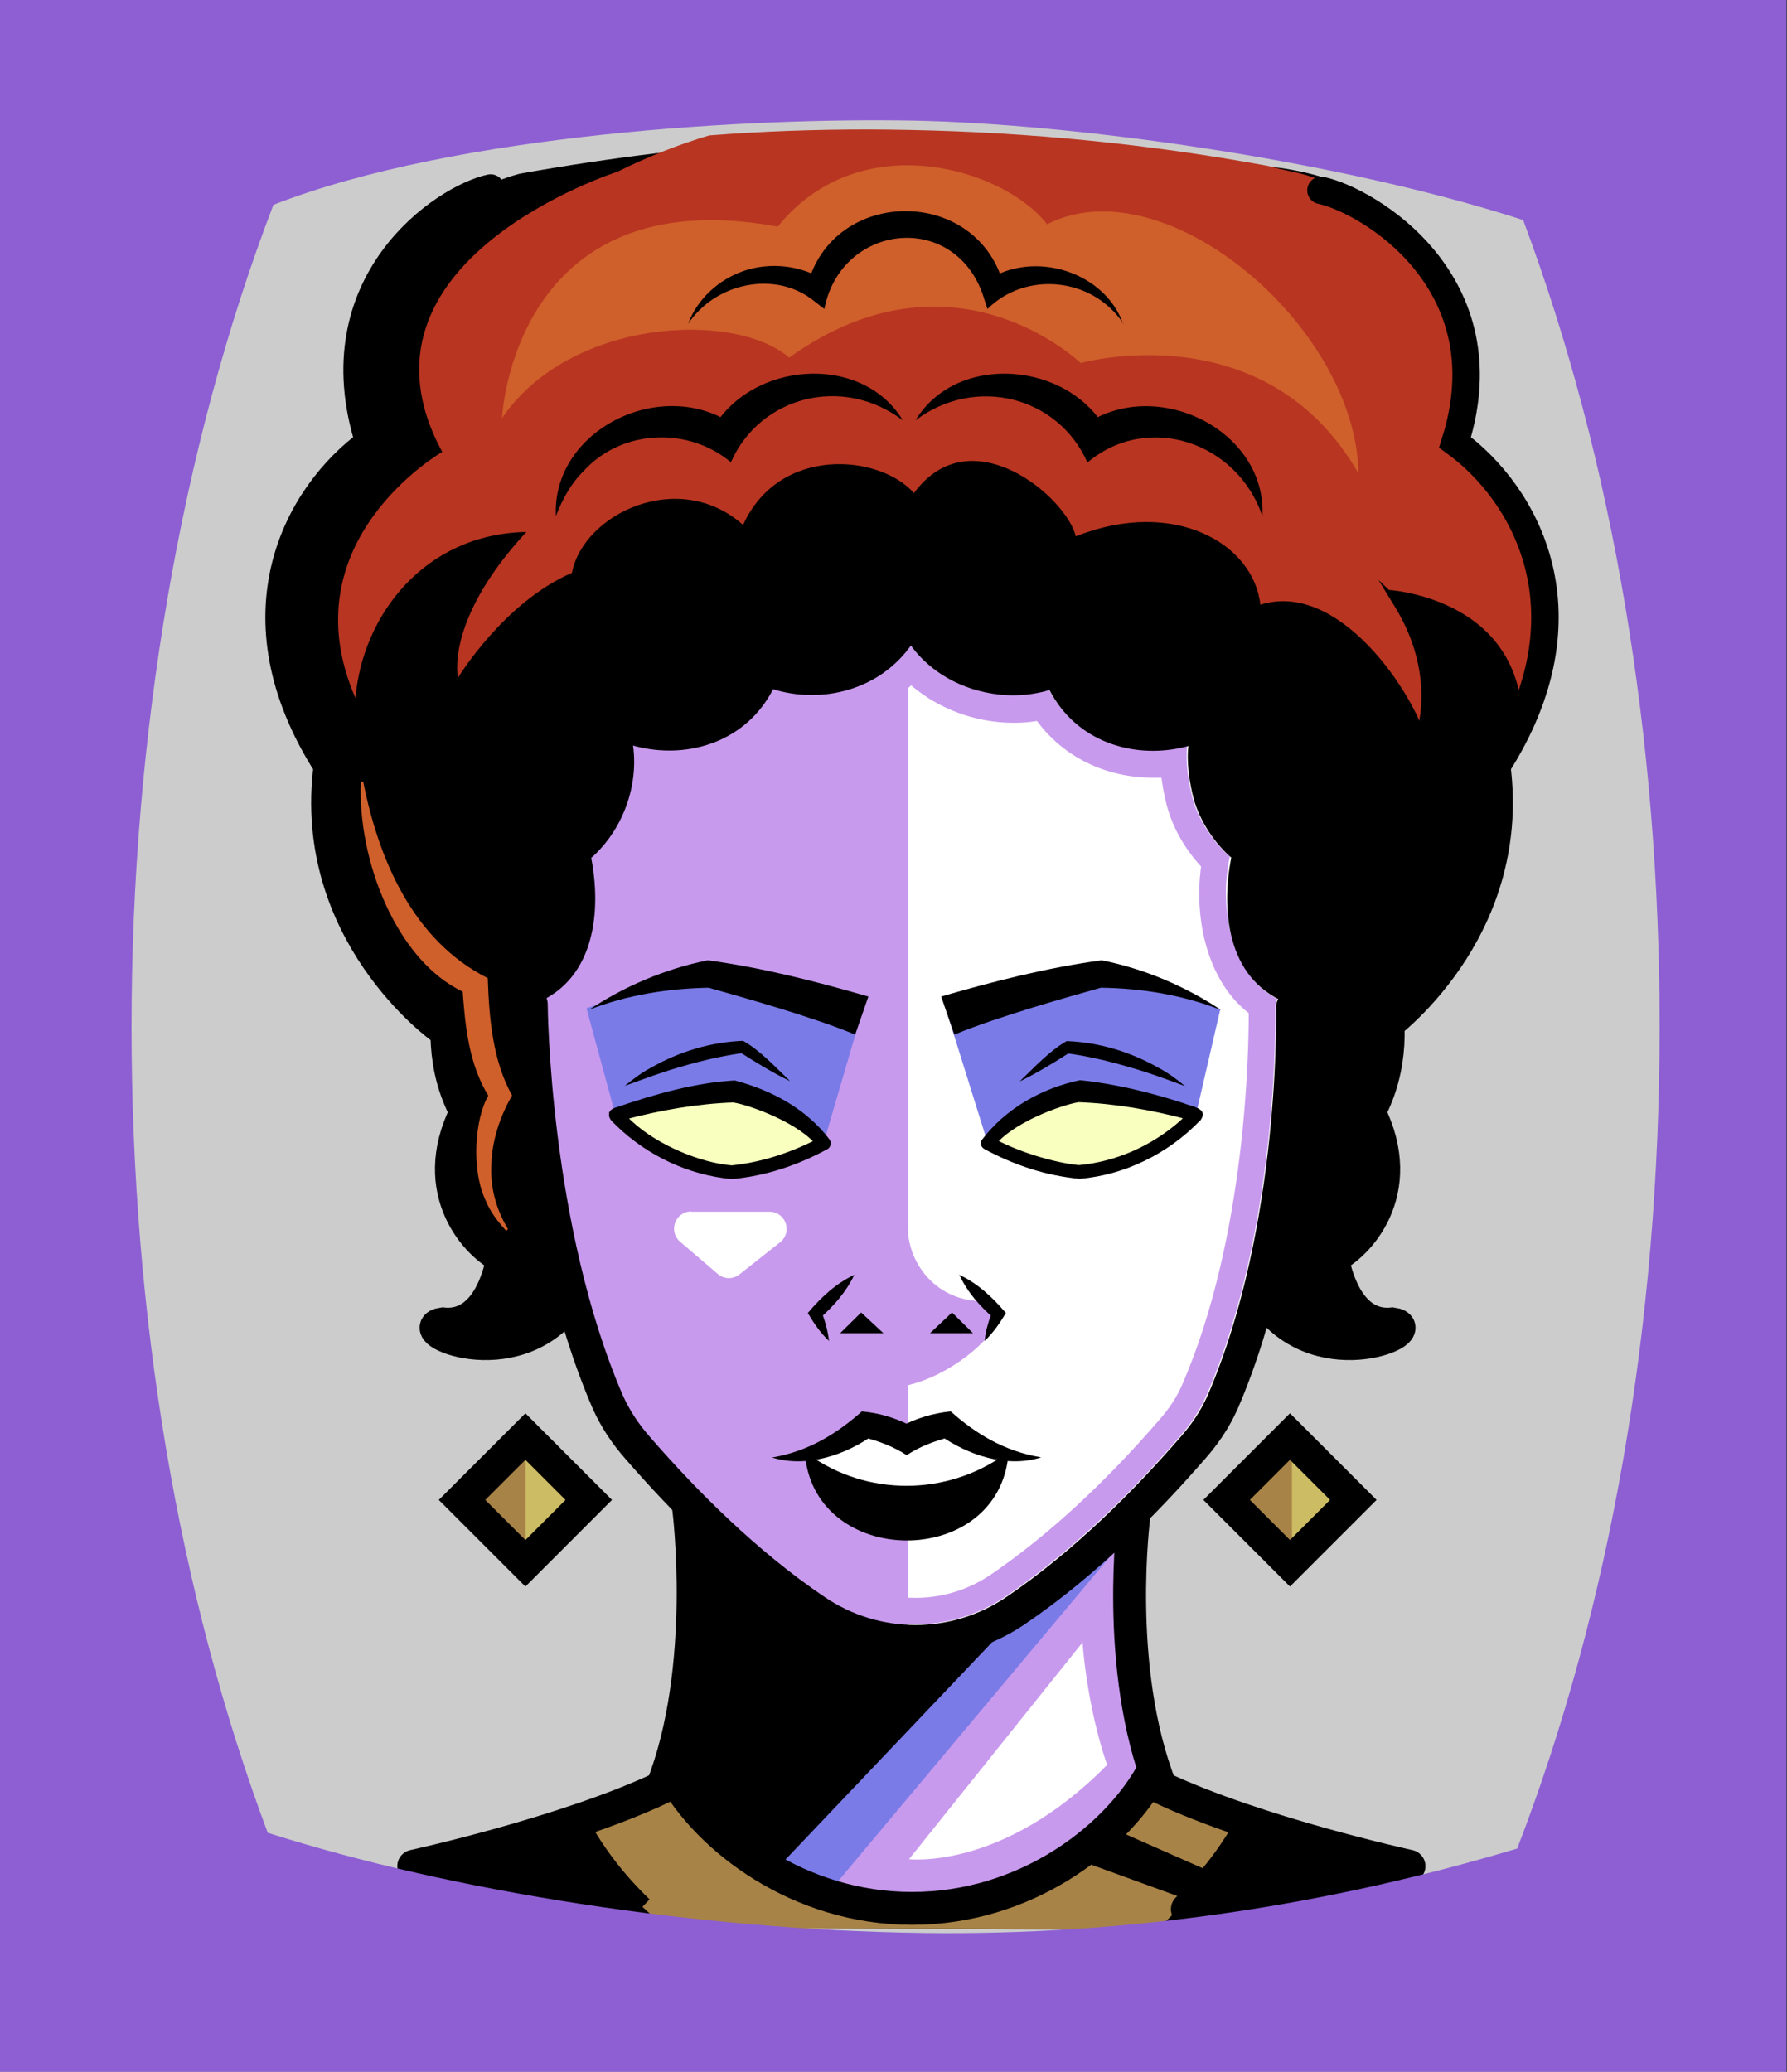 <svg id="Capa_2" xmlns="http://www.w3.org/2000/svg" xmlns:xlink="http://www.w3.org/1999/xlink" viewBox="0 0 69.02 80">
<rect x="0" y="0" width="69.02" height="80" fill="#333333" stroke="none"/>
<defs >
<style >
.cls-1{fill:#c89aed;}.cls-2{fill:#fff;}.cls-3{fill:#f8ffbf;}.cls-4{fill:#7b7be8;}.cls-5{fill:#a88347;}.cls-6{fill:#782ab5;}.cls-7,.cls-8,.cls-9,.cls-10,.cls-11,.cls-12,.cls-13{fill:none;}.cls-7,.cls-8,.cls-10,.cls-13{stroke:#000;stroke-miterlimit:10;}.cls-8{stroke-width:1.06px;}.cls-8,.cls-9,.cls-13{stroke-linecap:round;}.cls-9{stroke:#deb778;stroke-dasharray:0 0 0 4.06;stroke-linejoin:round;}.cls-14{fill:url(#USGS_19_Inundación_de_tierra);}.cls-10,.cls-13{stroke-width:1.27px;}.cls-15{fill:#deb778;}.cls-12{stroke:#1d1d1b;stroke-dasharray:0 0 2 2;stroke-width:.3px;}.cls-16{fill:#cf5f2b;}.cls-17{fill:#ccbc64;}.cls-18{fill:#fcf0c5;}.cls-19{fill:#b83521;}
</style>
<pattern id="USGS_19_Inundación_de_tierra" x="0" y="0" width="72" height="72" patternTransform="translate(-92.48 -15991) rotate(-90)" patternUnits="userSpaceOnUse" viewBox="0 0 72 72">
<g >
<rect class="cls-11" width="72" height="72">
</rect>
<g >
<line class="cls-12" x1="71" y1="71" x2="144.44" y2="71">
</line>
<line class="cls-12" x1="71" y1="67" x2="144.44" y2="67">
</line>
<line class="cls-12" x1="71" y1="63" x2="144.44" y2="63">
</line>
<line class="cls-12" x1="71" y1="59" x2="144.44" y2="59">
</line>
<line class="cls-12" x1="71" y1="55" x2="144.44" y2="55">
</line>
<line class="cls-12" x1="71" y1="51" x2="144.44" y2="51">
</line>
<line class="cls-12" x1="71" y1="47" x2="144.44" y2="47">
</line>
<line class="cls-12" x1="71" y1="43" x2="144.44" y2="43">
</line>
<line class="cls-12" x1="71" y1="39" x2="144.44" y2="39">
</line>
<line class="cls-12" x1="71" y1="35" x2="144.44" y2="35">
</line>
<line class="cls-12" x1="71" y1="31" x2="144.44" y2="31">
</line>
<line class="cls-12" x1="71" y1="27" x2="144.44" y2="27">
</line>
<line class="cls-12" x1="71" y1="23" x2="144.44" y2="23">
</line>
<line class="cls-12" x1="71" y1="19" x2="144.44" y2="19">
</line>
<line class="cls-12" x1="71" y1="15" x2="144.44" y2="15">
</line>
<line class="cls-12" x1="71" y1="11" x2="144.44" y2="11">
</line>
<line class="cls-12" x1="71" y1="7" x2="144.44" y2="7">
</line>
<line class="cls-12" x1="71" y1="3" x2="144.44" y2="3">
</line>
</g>
<g >
<line class="cls-12" x1="-1" y1="71" x2="72.44" y2="71">
</line>
<line class="cls-12" x1="-1" y1="67" x2="72.44" y2="67">
</line>
<line class="cls-12" x1="-1" y1="63" x2="72.44" y2="63">
</line>
<line class="cls-12" x1="-1" y1="59" x2="72.44" y2="59">
</line>
<line class="cls-12" x1="-1" y1="55" x2="72.44" y2="55">
</line>
<line class="cls-12" x1="-1" y1="51" x2="72.44" y2="51">
</line>
<line class="cls-12" x1="-1" y1="47" x2="72.44" y2="47">
</line>
<line class="cls-12" x1="-1" y1="43" x2="72.44" y2="43">
</line>
<line class="cls-12" x1="-1" y1="39" x2="72.44" y2="39">
</line>
<line class="cls-12" x1="-1" y1="35" x2="72.44" y2="35">
</line>
<line class="cls-12" x1="-1" y1="31" x2="72.44" y2="31">
</line>
<line class="cls-12" x1="-1" y1="27" x2="72.44" y2="27">
</line>
<line class="cls-12" x1="-1" y1="23" x2="72.44" y2="23">
</line>
<line class="cls-12" x1="-1" y1="19" x2="72.44" y2="19">
</line>
<line class="cls-12" x1="-1" y1="15" x2="72.44" y2="15">
</line>
<line class="cls-12" x1="-1" y1="11" x2="72.44" y2="11">
</line>
<line class="cls-12" x1="-1" y1="7" x2="72.44" y2="7">
</line>
<line class="cls-12" x1="-1" y1="3" x2="72.44" y2="3">
</line>
<line class="cls-12" x1="1.04" y1="69" x2="74.48" y2="69">
</line>
<line class="cls-12" x1="1.04" y1="65" x2="74.48" y2="65">
</line>
<line class="cls-12" x1="1.04" y1="61" x2="74.48" y2="61">
</line>
<line class="cls-12" x1="1.04" y1="57" x2="74.48" y2="57">
</line>
<line class="cls-12" x1="1.04" y1="53" x2="74.48" y2="53">
</line>
<line class="cls-12" x1="1.04" y1="49" x2="74.48" y2="49">
</line>
<line class="cls-12" x1="1.04" y1="45" x2="74.48" y2="45">
</line>
<line class="cls-12" x1="1.04" y1="41" x2="74.48" y2="41">
</line>
<line class="cls-12" x1="1.04" y1="37" x2="74.48" y2="37">
</line>
<line class="cls-12" x1="1.04" y1="33" x2="74.48" y2="33">
</line>
<line class="cls-12" x1="1.04" y1="29" x2="74.48" y2="29">
</line>
<line class="cls-12" x1="1.04" y1="25" x2="74.48" y2="25">
</line>
<line class="cls-12" x1="1.04" y1="21" x2="74.48" y2="21">
</line>
<line class="cls-12" x1="1.04" y1="17" x2="74.48" y2="17">
</line>
<line class="cls-12" x1="1.04" y1="13" x2="74.48" y2="13">
</line>
<line class="cls-12" x1="1.04" y1="9" x2="74.48" y2="9">
</line>
<line class="cls-12" x1="1.04" y1="5" x2="74.48" y2="5">
</line>
<line class="cls-12" x1="1.04" y1="1" x2="74.48" y2="1">
</line>
</g>
<g >
<line class="cls-12" x1="-73" y1="71" x2=".44" y2="71">
</line>
<line class="cls-12" x1="-73" y1="67" x2=".44" y2="67">
</line>
<line class="cls-12" x1="-73" y1="63" x2=".44" y2="63">
</line>
<line class="cls-12" x1="-73" y1="59" x2=".44" y2="59">
</line>
<line class="cls-12" x1="-73" y1="55" x2=".44" y2="55">
</line>
<line class="cls-12" x1="-73" y1="51" x2=".44" y2="51">
</line>
<line class="cls-12" x1="-73" y1="47" x2=".44" y2="47">
</line>
<line class="cls-12" x1="-73" y1="43" x2=".44" y2="43">
</line>
<line class="cls-12" x1="-73" y1="39" x2=".44" y2="39">
</line>
<line class="cls-12" x1="-73" y1="35" x2=".44" y2="35">
</line>
<line class="cls-12" x1="-73" y1="31" x2=".44" y2="31">
</line>
<line class="cls-12" x1="-73" y1="27" x2=".44" y2="27">
</line>
<line class="cls-12" x1="-73" y1="23" x2=".44" y2="23">
</line>
<line class="cls-12" x1="-73" y1="19" x2=".44" y2="19">
</line>
<line class="cls-12" x1="-73" y1="15" x2=".44" y2="15">
</line>
<line class="cls-12" x1="-73" y1="11" x2=".44" y2="11">
</line>
<line class="cls-12" x1="-73" y1="7" x2=".44" y2="7">
</line>
<line class="cls-12" x1="-73" y1="3" x2=".44" y2="3">
</line>
<line class="cls-12" x1="-70.96" y1="69" x2="2.48" y2="69">
</line>
<line class="cls-12" x1="-70.96" y1="65" x2="2.48" y2="65">
</line>
<line class="cls-12" x1="-70.96" y1="61" x2="2.48" y2="61">
</line>
<line class="cls-12" x1="-70.96" y1="57" x2="2.48" y2="57">
</line>
<line class="cls-12" x1="-70.96" y1="53" x2="2.48" y2="53">
</line>
<line class="cls-12" x1="-70.96" y1="49" x2="2.48" y2="49">
</line>
<line class="cls-12" x1="-70.96" y1="45" x2="2.48" y2="45">
</line>
<line class="cls-12" x1="-70.96" y1="41" x2="2.48" y2="41">
</line>
<line class="cls-12" x1="-70.96" y1="37" x2="2.48" y2="37">
</line>
<line class="cls-12" x1="-70.96" y1="33" x2="2.48" y2="33">
</line>
<line class="cls-12" x1="-70.96" y1="29" x2="2.48" y2="29">
</line>
<line class="cls-12" x1="-70.96" y1="25" x2="2.48" y2="25">
</line>
<line class="cls-12" x1="-70.96" y1="21" x2="2.48" y2="21">
</line>
<line class="cls-12" x1="-70.96" y1="17" x2="2.48" y2="17">
</line>
<line class="cls-12" x1="-70.96" y1="13" x2="2.48" y2="13">
</line>
<line class="cls-12" x1="-70.96" y1="9" x2="2.48" y2="9">
</line>
<line class="cls-12" x1="-70.96" y1="5" x2="2.48" y2="5">
</line>
<line class="cls-12" x1="-70.96" y1="1" x2="2.48" y2="1">
</line>
</g>
</g>
</pattern>
</defs>
  <path
     style="opacity:1;vector-effect:none;fill:#cccccc;fill-opacity:1;fill-rule:nonzero;stroke:none;stroke-width:4.495;stroke-linecap:butt;stroke-linejoin:miter;stroke-miterlimit:4;stroke-dasharray:none;stroke-dashoffset:0;stroke-opacity:1"
     d="M -0.08,0.361 V 80.361 H 68.92 V 0.361 Z"
     id="rect4304"/>

<g id="Characters">
<g >
<path class="cls-1" d="M23.78,24.02l-3.88,12.51,1.36,11.06s1.65,7.18,4.95,10.09c.97,2.91,.78,8.34-.29,10.86,3.01,4.46,10.96,8.63,18.43,.29-1.16-7.18-.78-10.19-.78-10.19,0,0,3.69-3.01,4.56-6.79s1.75-13.77,1.75-13.77l-2.81-15.13-23.28,1.07Z">
</path>
<path class="cls-2" d="M50.18,37.5l-1.2,10.92-2.06,6.78-6.79,6.62s-2.49,.95-5.07,1.29v-9.62c1.65-.39,3.26-1.74,3.58-2.65,.13-.36-.41-.54-1.12-.63-1.42-.18-2.46-1.43-2.46-2.86V22.9l11.34,3.09,3.78,11.51Z">
</path>
<path class="cls-1" d="M35.21,26.48c1.06,.9,2.48,1.43,3.94,1.43,.31,0,.61-.02,.9-.07,1.03,1.39,2.65,2.19,4.48,2.19,.11,0,.22,0,.33,0,.08,.64,.23,1.21,.34,1.5,.26,.71,.67,1.37,1.19,1.93-.28,2.04,.25,4.43,1.84,5.66,0,1.45-.1,8.66-2.57,14.35-.2,.46-.49,.91-.87,1.34-2.16,2.5-4.35,4.51-6.52,5.99-.87,.59-1.87,.9-2.91,.9s-2.05-.31-2.92-.9c-2.15-1.46-4.34-3.47-6.53-5.99-.37-.43-.67-.88-.87-1.33-2.46-5.67-2.78-12.91-2.82-14.41,1.43-1.14,2.06-3.16,1.74-5.57,.88-.95,1.42-2.18,1.55-3.47,.11,0,.22,0,.33,0,1.85,0,3.48-.82,4.5-2.22,.33,.05,.67,.08,1,.08,1.47,0,2.82-.51,3.85-1.42m-.01-1.57c-.92,1.31-2.38,1.92-3.84,1.92-.51,0-1.02-.08-1.5-.22-.83,1.62-2.41,2.36-4,2.36-.47,0-.95-.07-1.41-.2,.22,1.59-.4,3.28-1.61,4.34,.37,1.92,.18,4.3-1.65,5.38-.03,.01-.05,.02-.09,.03,.04,.07,.06,.16,.06,.25,0,.09,.08,8.59,2.91,15.12,.24,.55,.59,1.09,1.04,1.6,2.25,2.59,4.51,4.66,6.73,6.17,1.07,.72,2.29,1.08,3.51,1.08s2.44-.36,3.51-1.08c2.23-1.52,4.49-3.59,6.72-6.17,.45-.51,.8-1.05,1.04-1.6,2.83-6.51,2.66-14.9,2.66-14.99,0-.12,.03-.22,.08-.32-1.75-.85-2.29-3.48-1.84-5.49-.59-.53-1.06-1.2-1.34-1.94-.16-.44-.41-1.58-.3-2.37-.45,.12-.91,.19-1.37,.19-1.58,0-3.14-.74-3.98-2.33-.45,.14-.92,.2-1.4,.2-1.52,0-3.06-.68-3.95-1.93h0Z">
</path>
<path d="M20.07,6.71s-7.67,1.8-5.74,10.21c-5.14,2.94-3.2,9.67-1.6,12.74-1.6,4,2.74,9.14,4.67,10.14-.2,2.67,.67,2.94,.67,2.94,0,0-2,3.67,1.4,5.87-.47,2.94-1.67,3.2-1.67,3.2,0,0,2.6,.13,4.07-1.67-1.47-6.14-1.53-11.74-1.53-11.74,0,0,2.67-1,2.07-5.94,1.93-1.13,1.53-4.14,1.53-4.14,0,0,3.34,.73,5.74-2.27,3.27,.67,5.67-1.93,5.67-1.93,0,0,1.87,2.6,5.4,2,1.53,2.67,4.54,2.4,5.8,2.07,0,2.87,.47,3.67,1.53,4.54,.07,4.34,1.07,5.54,1.8,5.87,.07,3.94-1.27,12.01-1.27,12.01,0,0,2.94,1.6,4.8,.8-2-.73-1.8-2.74-1.8-2.74,0,0,2.94-2.4,1.4-5.6,1.13-3.07,.93-3.67,.93-3.67,0,0,4.14-3.54,3.94-10.07,2.94-3.94,2.67-9.61-1.53-12.28,1.13-5.2-1.19-9.94-7.27-10.61-5.33-.59-14.3-2.35-29.02,.27Z">
</path>
<path d="M44.68,74.51c2.7-.29,5.35-.71,7.94-1.26,1.4-.59,2.06-1.04,2.06-1.04l-10.33-3.37s-.17,.45-.61,1.08c-.94,1.36-3.14,3.53-7.64,3.77-.42,0-.83-.01-1.22-.04-5.69-.45-8.42-4.39-8.42-4.39l-.18,.05-3.87,1-6.63,1.73s.51,.45,1.81,1.06c2.66,.58,5.38,1.03,8.14,1.34l18.95,.07Z">
</path>
<path class="cls-5" d="M44.68,74.51c1.98-1.77,3.54-4.3,3.54-4.3l-3.58-1.26s-.31,.4-.9,.97c-1.41,1.37-4.46,3.69-8.86,3.73h-.11c-5.13-.06-7.71-3.19-8.49-4.34-.18-.27-.26-.43-.26-.43,0,0-1.95,.94-3.61,1.43-.04,.02-.07,.03-.11,.04,.54,1.48,2.26,3.11,3.43,4.09l18.95,.07Z">
</path>
<path class="cls-2" d="M31.26,56.37l2.13-1.38,1.85,.69,1.21-.63,2.25,1.21s-.23,1.62-3,2.25-4.44-2.13-4.44-2.13Z">
</path>
<path class="cls-3" d="M23.78,43.05s2.22-.77,4.51-.91c2.47,.53,3.53,2,3.53,2,0,0-1.61,.94-3.53,1.12-2.83-.24-4.51-2.21-4.51-2.21Z">
</path>
<path class="cls-3" d="M46.19,43.05s-2.22-.77-4.51-.91c-2.47,.53-3.53,2-3.53,2,0,0,1.61,.94,3.53,1.12,2.83-.24,4.51-2.21,4.51-2.21Z">
</path>
<rect class="cls-5" x="18.56" y="56.19" width="3.46" height="3.46" transform="translate(-35.01 31.31) rotate(-45)">
</rect>
<rect class="cls-5" x="48.09" y="56.19" width="3.46" height="3.46" transform="translate(-26.36 52.19) rotate(-45)">
</rect>
<polygon class="cls-17" points="49.9 55.94 49.9 60.18 51.93 57.91 49.9 55.94">
</polygon>
<polygon class="cls-17" points="20.3 55.94 20.3 60.18 22.32 57.91 20.3 55.94">
</polygon>
<path class="cls-19" d="M58.8,27.75c-.17-4.75-5.26-4.98-5.26-4.98,0,0,2.01,2.52,1.57,5.86-.44-1.76-3.35-6.25-6.43-5.28-.26-2.37-3.35-4.14-7.13-2.64-.35-1.5-4.05-4.66-6.25-1.67-1.32-1.5-5.2-1.85-6.6,1.23-2.47-2.2-6.17-.44-6.61,1.85-2.64,1.14-4.4,4.05-4.4,4.05,0,0-.53-2.2,2.64-5.63-3.96,.08-6.34,3.25-6.6,6.42-2.64-6.07,3.35-9.51,3.35-9.51-4-7.38,6.77-10.82,6.77-10.82,1.17-.58,2.36-1.05,3.54-1.4,2.03-.16,4.09-.23,6.14-.23,.54,0,1.08,.01,1.63,.02,4.64,.09,9.25,.55,13.72,1.37h.02c.39,.1,.73,.18,1.01,.24,3.52,.7,7.22,4.75,6.16,10.38,2.03,1.24,4.76,4.76,2.73,10.74Z">
</path>
<path class="cls-16" d="M19.39,16.14s.42-9.26,10.65-7.39c3.18-3.95,8.76-2.23,10.4-.09,4.55-2.32,11.94,3.95,12.03,9.62-3.61-6.27-10.73-4.26-10.73-4.26,0,0-4.91-4.76-11.26-.21-2.06-1.8-8.42-1.55-11.08,2.32Z">
</path>
<path class="cls-4" d="M43.38,59.5l-11.42,13.63s-5.68-2.28-6.04-4.59c1.28-8.22,1.2-9.95,1.2-9.95,0,0,4.6,4.76,7.39,4.85s6.49-1.31,8.87-3.94Z">
</path>
<path class="cls-4" d="M36.59,39.15l1.56,4.99s1.81-1.88,3.53-2c2.55,.08,4.51,.91,4.51,.91l.94-4.07s-2.82-1.2-4.73-1.29c-2.86,.46-5.81,1.45-5.81,1.45Z">
</path>
<path class="cls-4" d="M31.81,44.14l1.58-5.39-6.28-1.29-4.46,1.47,1.12,4.12,4.51-.91s3.18,1.11,3.53,2Z">
</path>
<path class="cls-2" d="M41.82,63.41l-6.71,8.38s3.64,.44,7.65-3.64c-.8-2.33-.95-4.74-.95-4.74Z">
</path>
<path class="cls-2" d="M26.7,46.79h3.02c.63,0,.9,.79,.41,1.18l-1.57,1.24c-.25,.2-.6,.19-.84-.02l-1.45-1.24c-.47-.4-.19-1.17,.43-1.17Z">
</path>
<path class="cls-13" d="M49.92,38.89s.21,8.54-2.7,15.26c-.29,.65-.68,1.23-1.15,1.76-1.77,2.04-4.14,4.45-6.84,6.28-2.34,1.59-5.4,1.59-7.74,0-2.71-1.83-5.09-4.24-6.86-6.28-.47-.53-.86-1.12-1.15-1.76-2.91-6.72-2.96-15.37-2.96-15.37">
</path>
<path d="M19.87,37c-3.9-1.69-4.16-7.65-1.15-10.31,.04-.06,.14-.03,.12,.05-1.37,3.27-1.38,7.43,1.12,10.17,.05,.05-.03,.14-.09,.09h0Z">
</path>
<path d="M16.92,31.72c-3.33-2.45-2.42-7.02,.54-9.33,0,0-.66,1.08-.66,1.08-1.49,2.45-1.38,5.42,.77,7.41,.53,.43-.1,1.25-.65,.84h0Z">
</path>
<path d="M50.74,36.91c2.5-2.74,2.49-6.9,1.12-10.17-.02-.07,.08-.11,.12-.05,3.01,2.65,2.76,8.61-1.15,10.31-.06,.04-.14-.03-.09-.09h0Z">
</path>
<path d="M53.13,30.88c2.15-1.99,2.26-4.96,.77-7.41,0,0-.66-1.08-.66-1.08,.31,.29,.61,.59,.92,.89,2.29,2.32,2.45,6.45-.38,8.44-.55,.4-1.17-.41-.65-.84h0Z">
</path>
<path class="cls-8" d="M16.98,39.76s-5.18-3.69-4.34-10.18c-3.73-5.83-1.15-10.49,1.61-12.5-1.96-6.19,2.89-9.43,4.7-9.82">
</path>
<path class="cls-8" d="M53.47,39.76s5.18-3.69,4.34-10.18c3.73-5.83,1.15-10.49-1.61-12.5,1.96-6.19-3.36-9.34-5.18-9.73">
</path>
<path d="M35.66,24.09c-1.93,4.31-8.65,3.34-8.96-1.45,.36,.87,.91,1.62,1.59,2.15,2.02,1.65,5.14,1.02,6.43-1.21,.33-.55,1.21-.07,.93,.51h0Z">
</path>
<path d="M29.56,26.03c.45,.3,.42,.37,.38,.42-1.94,4.15-8.53,2.91-8.86-1.62,1.29,3.67,5.85,4.19,7.94,1.08,.01-.05,.04-.09,.55,.11h0Z">
</path>
<path d="M24.38,28.4c.42,1.83-.35,3.88-1.87,4.99,0,0,.23-.69,.23-.69,.49,1.98,.4,4.65-1.56,5.8-.63,.38-1.37,.42-2.02,.33,1.1-.59,2-1.2,2.4-2.37,.38-1.21,.18-2.63-.16-3.83,0,0,.34-.26,.34-.26,1.15-.88,1.74-2.35,1.6-3.79-.07-.65,.91-.81,1.05-.17h0Z">
</path>
<path d="M35.66,23.6c1.29,2.22,4.41,2.84,6.42,1.2,.69-.53,1.23-1.27,1.59-2.15-.04,.95-.44,1.9-1.1,2.66-2.1,2.53-6.59,1.81-7.86-1.22-.27-.6,.6-1.06,.94-.49h0Z">
</path>
<path d="M40.82,26.03c.5-.2,.54-.17,.55-.11,2.09,3.11,6.65,2.58,7.94-1.08-.34,4.53-6.93,5.77-8.87,1.62-.05-.05-.07-.12,.38-.42h0Z">
</path>
<path d="M47.05,28.57c-.18,1.61,.6,3.17,1.94,4.05,0,0-.11,.43-.11,.43-.4,1.57-.48,3.56,.83,4.74,.39,.42,.94,.67,1.52,1.03-.65,.09-1.39,.04-2.02-.33-1.97-1.14-2.05-3.81-1.56-5.8,0,0,.23,.69,.23,.69-.76-.56-1.35-1.35-1.68-2.23-.26-.69-.75-3.28,.44-3.15,.26,.06,.44,.31,.41,.57h0Z">
</path>
<path d="M34.87,16.23c-2.31-1.75-5.51-.94-6.64,1.62-1.63-1.37-4.2-1.29-5.68,.33-.48,.47-.82,1.07-1.08,1.75-.16-3.36,4.15-5.45,6.9-3.5,0,0-.89,.21-.89,.21,1.47-2.7,5.8-3.04,7.39-.41h0Z">
</path>
<path d="M48.76,19.94c-.96-2.87-4.43-4.04-6.76-2.08-1.13-2.56-4.33-3.37-6.64-1.63,1.59-2.63,5.92-2.29,7.39,.41,0,0-.89-.21-.89-.21,2.73-1.94,7.06,.14,6.9,3.5h0Z">
</path>
<path class="cls-13" d="M18.36,35.6s-2.21,3.88-.36,7.34c-1.55,3.1,.48,5.19,1.43,5.61-.36,1.79-1.19,2.69-2.33,2.57-1.31,.18,2.69,2.03,4.84-.78">
</path>
<path class="cls-13" d="M52.52,35.6s2.21,3.88,.36,7.34c1.55,3.1-.48,5.19-1.43,5.61,.36,1.79,1.19,2.69,2.33,2.57,1.31,.18-2.69,2.03-4.84-.78">
</path>
<path class="cls-13" d="M26.6,58.26s.79,6.14-1.03,10.76c-3.72,1.76-9.59,3.04-9.59,3.04">
</path>
<path class="cls-13" d="M43.8,58.5s-.79,5.9,1.03,10.52c3.72,1.76,9.59,3.04,9.59,3.04">
</path>
<g >
<path class="cls-10" d="M24.65,73.8c-1.01-.97-1.82-2.03-2.41-3.09">
</path>
<path class="cls-13" d="M48.12,70.86c-.57,.98-1.33,1.95-2.26,2.86">
</path>
<path class="cls-13" d="M25.97,68.51c1.39,2.5,4.88,5.18,9.25,5.18s7.78-2.64,9.2-5.09">
</path>
</g>
<path d="M43.39,12.5c-1.19-1.8-3.77-2.04-5.25-.57,0,0-.2-.61-.2-.61-1.17-3.19-5.47-2.66-6.1,.61,0,0-.48-.37-.48-.37-1.47-1.11-3.73-.63-4.78,.94,.34-.93,1.16-1.7,2.15-2.04,1-.34,2.18-.23,3.12,.36l-.68,.25c.97-3.89,6.64-3.89,7.61,0,0,0-.67-.24-.67-.24,1.83-1.2,4.56-.34,5.27,1.68h0Z">
</path>
<path d="M40.2,56.28c-1.33,.41-2.82-.09-3.93-.88,0,0,.39,.1,.39,.1-.59,.15-1.14,.36-1.64,.69-.51-.33-1.06-.54-1.66-.69,0,0,.39-.1,.39-.1-1.1,.79-2.6,1.29-3.93,.88,1.39-.23,2.5-.92,3.47-1.78,0,0,.25,.03,.25,.03,.6,.08,1.18,.28,1.73,.57h-.52c.62-.33,1.28-.53,1.97-.6,.96,.86,2.08,1.54,3.47,1.77h0Z">
</path>
<path d="M38.93,56.34c-.57,4.24-7.35,4.17-7.83-.08-.01-.08,.08-.13,.14-.09,2.24,1.61,5.31,1.6,7.56,0,.11-.06,.17,.07,.13,.16h0Z">
</path>
<path d="M23.52,42.98c.04-.13,.19-.2,.31-.23,1.47-.5,2.99-.94,4.55-1.03,1.42,.38,2.75,1.08,3.66,2.28,.08,.12,.05,.28-.06,.36-1.15,.63-2.4,1.05-3.71,1.17-1.67-.15-3.25-.9-4.45-2.05-.11-.13-.34-.26-.29-.49h0Zm.51,.14c.07-.08-.07-.29-.03-.22,.1,.11,.3,.29,.41,.4,1.02,.94,2.66,1.6,3.85,1.7,1.19-.12,2.37-.52,3.42-1.08l-.08,.38c-.69-.93-2.64-1.63-3.28-1.73-1.4,.05-2.82,.3-4.18,.66-.06,.02-.18,.05-.24,.07,.04,0,.13-.11,.14-.17h0Z">
</path>
<path d="M45.94,43.12c0,.06,.11,.17,.14,.17-.06-.02-.18-.05-.24-.07-1.36-.36-2.78-.61-4.18-.66-.64,.1-2.59,.79-3.28,1.73,0,0-.08-.38-.08-.38,.97,.56,2.43,.99,3.37,1.08,1.44-.13,2.82-.75,3.9-1.7,.11-.11,.31-.28,.41-.4,.04-.07-.1,.14-.03,.22h0Zm.51-.14c.05,.1-.11,.33-.09,.28l-.03,.03c-1.22,1.26-2.88,2.08-4.63,2.23-1.3-.12-2.53-.53-3.68-1.15-.13-.07-.17-.23-.1-.35,.92-1.22,2.32-2,3.79-2.31,1.37,.14,2.71,.47,4.01,.89,.27,.11,.67,.16,.73,.38h0Z">
</path>
<path d="M30.5,41.74c-.68-.33-1.31-.72-1.94-1.12l.15,.04c-.76,.1-1.54,.28-2.3,.5-.76,.21-1.51,.49-2.28,.77,.32-.26,.65-.51,1.01-.7,1.09-.62,2.29-.99,3.56-1.04,.67,.38,1.23,1,1.8,1.54h0Z">
</path>
<path d="M22.74,39c1.36-.91,2.95-1.59,4.6-1.92,2.12,.29,4.15,.81,6.2,1.4l-.51,1.47c-1.65-.69-4.52-1.49-5.66-1.81-1.55,.03-3.14,.27-4.64,.86h0Z">
</path>
<path d="M39.4,41.74c.57-.54,1.13-1.16,1.8-1.54,1.27,.05,2.47,.42,3.56,1.04,.36,.19,.7,.44,1.01,.7-.77-.29-1.52-.56-2.28-.77-.76-.22-1.54-.4-2.3-.5l.15-.04c-.63,.4-1.26,.79-1.94,1.12h0Z">
</path>
<path d="M47.16,39c-1.5-.59-3.09-.84-4.64-.86-1.14,.32-4,1.12-5.66,1.81,0,0-.51-1.47-.51-1.47,2.04-.59,4.07-1.11,6.2-1.4,1.66,.33,3.24,1.01,4.61,1.92h0Z">
</path>
<g >
<path d="M33,49.22c-.32,.67-.79,1.2-1.33,1.68,0,0,.05-.28,.05-.28,.14,.37,.25,.74,.3,1.16-.34-.32-.59-.69-.82-1.08,.51-.6,1.08-1.14,1.81-1.48h0Z">
</path>
<polygon points="32.45 51.48 33.26 50.68 34.12 51.48 32.45 51.48">
</polygon>
<path d="M37.04,49.22c.73,.34,1.3,.88,1.81,1.48-.23,.39-.48,.75-.82,1.08,.04-.41,.16-.79,.3-1.16l.05,.28c-.55-.48-1.02-1.01-1.33-1.68h0Z">
</path>
<polygon points="37.58 51.48 36.77 50.68 35.92 51.48 37.58 51.48">
</polygon>
</g>
<rect class="cls-13" x="18.56" y="56.19" width="3.46" height="3.46" transform="translate(-35.01 31.31) rotate(-45)">
</rect>
<rect class="cls-13" x="48.09" y="56.19" width="3.46" height="3.46" transform="translate(-26.36 52.19) rotate(-45)">
</rect>
<path class="cls-16" d="M14.03,30.19c.6,3.03,1.94,6.14,4.81,7.58,.05,1.53,.19,3.2,.94,4.53-.45,.77-.78,1.73-.8,2.65-.05,.89,.17,1.72,.64,2.51,0,0-.07,.07-.07,.07-.31-.35-.61-.72-.79-1.17-.57-1.18-.42-3.18,.1-4.05-.74-1.21-.89-2.64-.99-4.02-2.56-1.21-4.07-5.09-3.93-8.11,0,0,.1,0,.1,0h0Z">
</path>
<path d="M38.87,62.83l-8.87,9.33-4.01-3.81,1-9.53s3.96,3.96,6.27,4.26,5.62-.25,5.62-.25Z">
</path>
<polygon points="43.3 70.75 46.77 72.28 45.85 73.35 41.92 71.92 43.3 70.75">
</polygon>
</g>
</g>

  <path
     style="opacity:1;vector-effect:none;fill:#8d5fd3;fill-opacity:1;fill-rule:nonzero;stroke:none;stroke-width:2.358;stroke-linecap:butt;stroke-linejoin:miter;stroke-miterlimit:4;stroke-dasharray:none;stroke-dashoffset:0;stroke-opacity:0.442"
     d="M 0,1.2e-7 V 80 H 69 V 1.2e-7 Z M 35.24,4.658 c 6.068,0.112 16.27,1.47 23.59,3.84 3.46,9.24 5.27,19.951 5.27,31.141 0,11.47 -1.89,22.39 -5.5,31.74 -7.2,2.16 -14.94,3.377 -23.02,3.26 -8.58,-0.124 -18.036,-1.573 -25.24,-3.869 -3.45,-9.22 -5.26,-19.931 -5.26,-31.131 0,-11.2 1.89,-22.38 5.48,-31.73 C 17.683,5.134 29.173,4.546 35.24,4.658 Z"
     id="rect4304" />


</svg>
